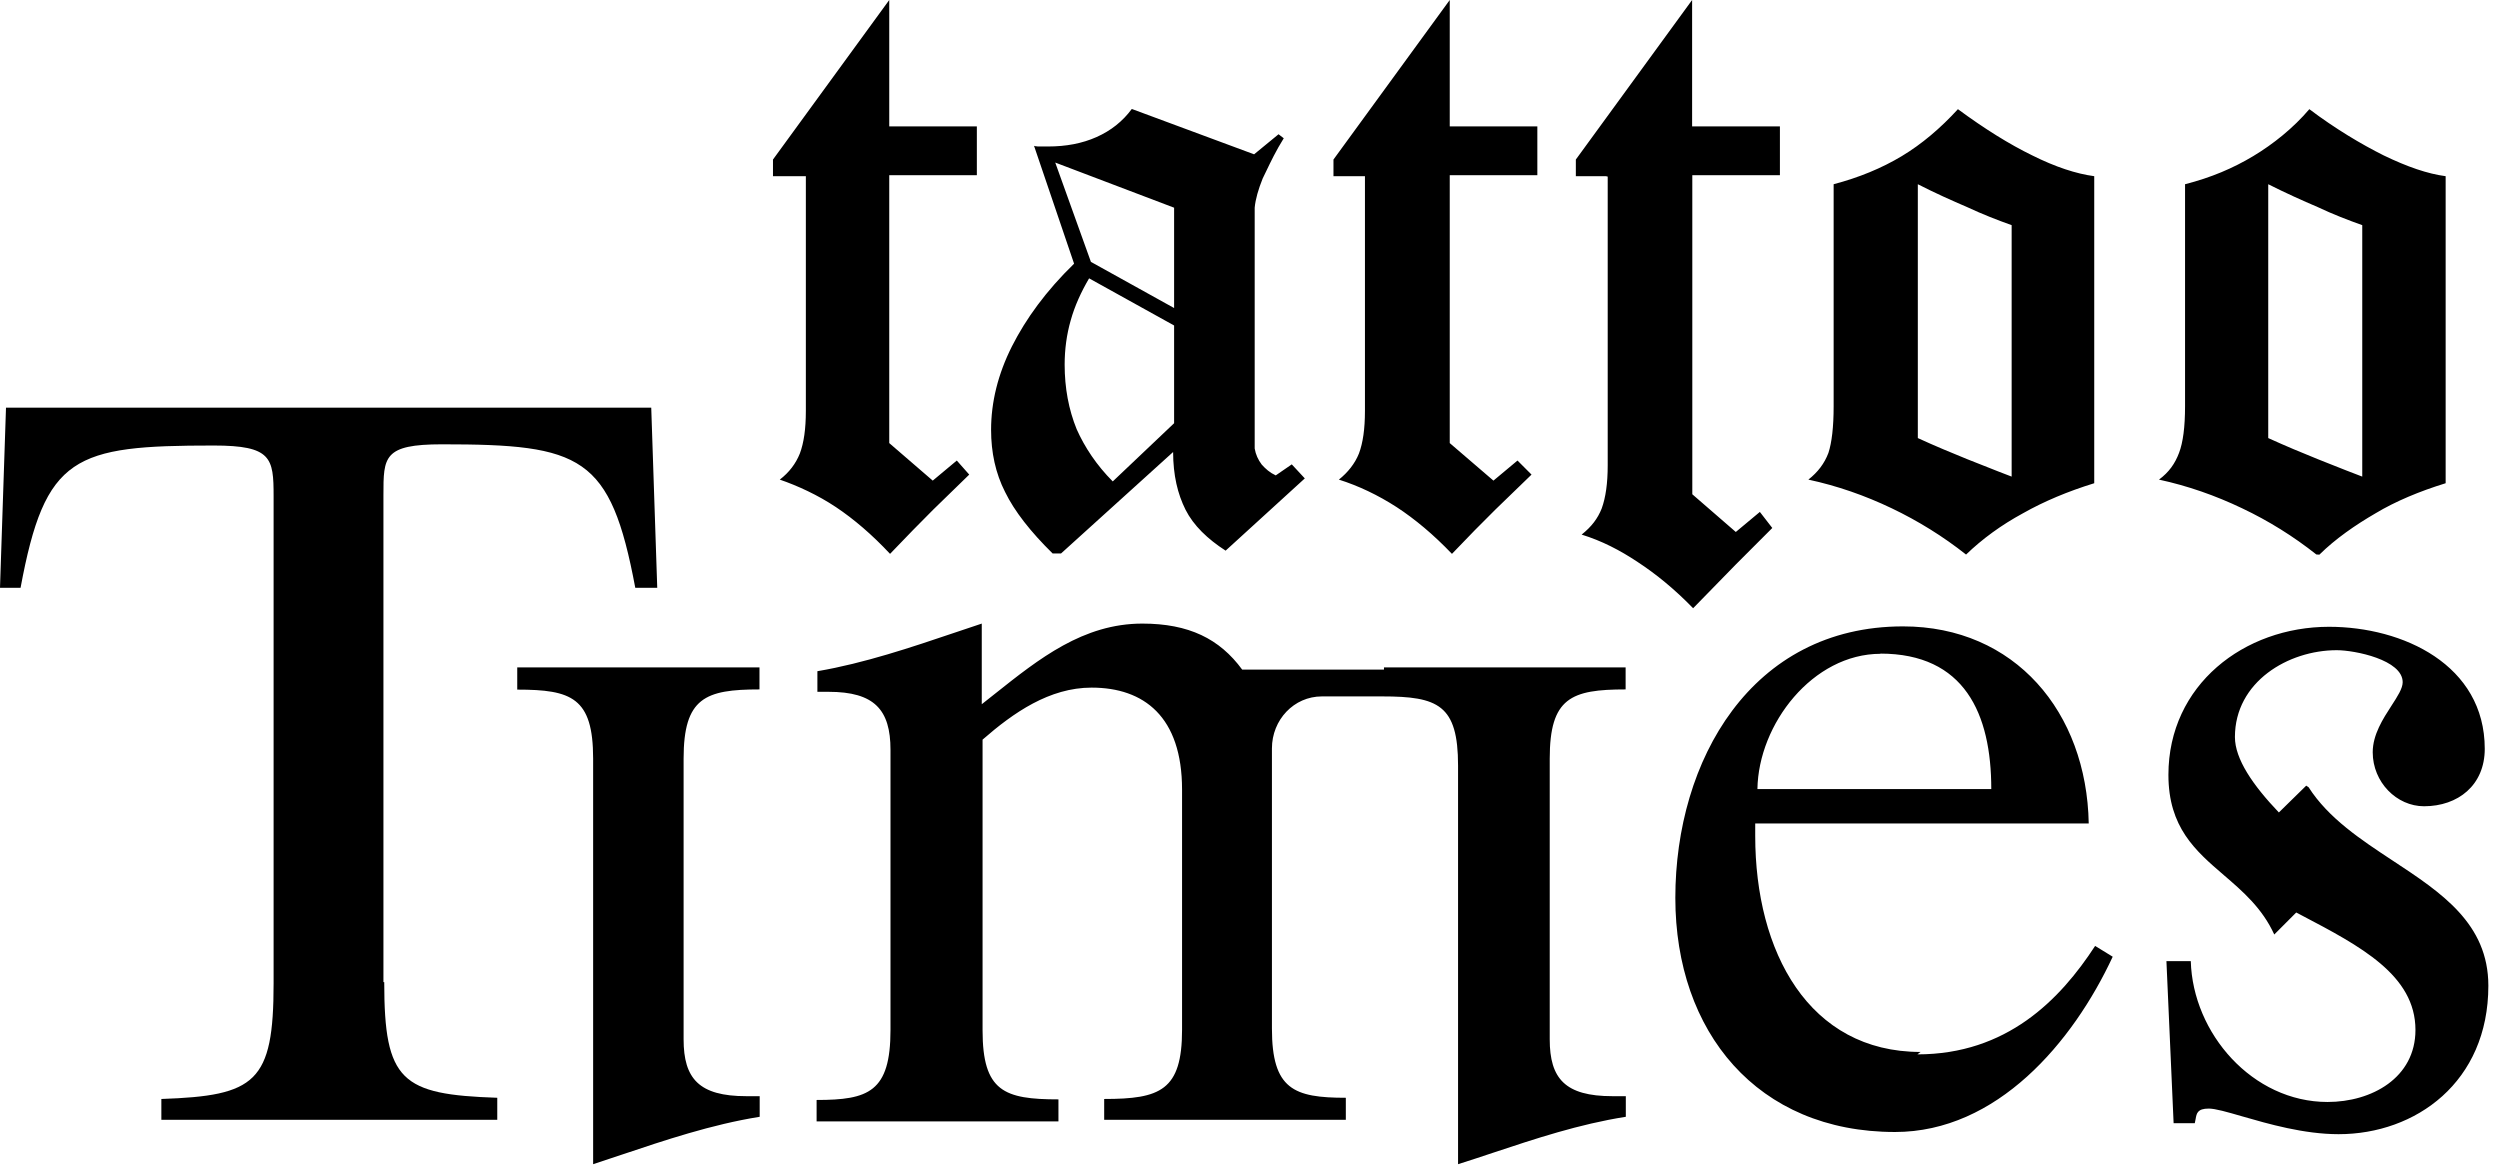 <svg width="193" height="90" viewBox="0 0 193 90" fill="none" xmlns="http://www.w3.org/2000/svg">
<path fill-rule="evenodd" clip-rule="evenodd" d="M61.995 13.602H59.674V12.316L68.65 0V9.76H75.413V13.525H68.65V34.206L72.008 37.104L73.865 35.554L74.825 36.639L72.039 39.35C71.064 40.326 69.95 41.457 68.712 42.758C67.319 41.271 65.926 40.078 64.533 39.148C63.141 38.219 61.593 37.506 60.2 37.026C60.927 36.468 61.438 35.787 61.748 35.012C62.057 34.191 62.212 33.107 62.212 31.728V13.602H61.995ZM102.944 13.602H105.266H105.374V31.728C105.374 33.107 105.219 34.191 104.91 35.012C104.6 35.787 104.059 36.468 103.362 37.026C104.879 37.506 106.38 38.219 107.819 39.148C109.243 40.078 110.667 41.271 112.091 42.758C113.329 41.457 114.443 40.326 115.433 39.35L118.234 36.639L117.151 35.554L115.294 37.104L111.92 34.206V13.525H118.683V9.76H111.92V0L102.944 12.316V13.602ZM91.523 39.35C90.909 38.119 90.569 36.691 90.564 34.896L81.913 42.727H81.263C79.56 41.054 78.322 39.474 77.595 37.987C76.852 36.53 76.512 34.919 76.512 33.184C76.512 31.046 77.038 28.893 78.121 26.739C79.204 24.601 80.752 22.463 82.919 20.357L79.826 11.253C79.844 11.28 79.989 11.295 80.133 11.309H80.907C82.3 11.309 83.538 11.077 84.652 10.581C85.766 10.085 86.664 9.373 87.376 8.412L96.816 11.913L98.704 10.364L99.106 10.674C98.511 11.627 98.1 12.488 97.765 13.187L97.765 13.188L97.764 13.189C97.664 13.399 97.571 13.594 97.481 13.773C97.141 14.624 96.924 15.368 96.862 16.034V34.625C96.94 35.09 97.125 35.492 97.404 35.864C97.713 36.205 98.023 36.484 98.487 36.701L99.725 35.849L100.731 36.933L94.618 42.51C93.225 41.612 92.142 40.574 91.523 39.35ZM79.823 11.247C79.823 11.249 79.824 11.251 79.826 11.253L79.823 11.247ZM90.641 23.78L84.219 20.217L81.464 12.549L90.641 16.034V23.78ZM90.641 25.128V32.673L85.905 37.166C84.667 35.926 83.739 34.532 83.12 33.138C82.501 31.619 82.191 29.946 82.191 28.149C82.191 26.972 82.346 25.825 82.656 24.741C82.965 23.625 83.46 22.541 84.079 21.488L90.641 25.128ZM151.863 35.446C150.687 34.966 149.403 34.439 148.056 33.819V14.222C149.387 14.903 150.672 15.477 151.863 15.988C153.055 16.546 154.216 16.995 155.299 17.382V36.794C154.607 36.534 153.91 36.257 153.195 35.972L153.194 35.972C152.758 35.798 152.315 35.622 151.863 35.446ZM151.771 42.805C150.006 41.41 148.087 40.218 146.045 39.242C143.971 38.25 141.835 37.506 139.607 37.026C140.334 36.453 140.845 35.787 141.154 34.966C141.417 34.16 141.557 32.952 141.557 31.372V14.222C143.507 13.71 145.271 12.982 146.818 12.053C148.366 11.123 149.821 9.884 151.152 8.428C153.21 9.946 155.129 11.139 156.878 11.991C158.673 12.889 160.282 13.416 161.675 13.602V37.305C159.663 37.925 157.806 38.699 156.166 39.629C154.51 40.527 153.04 41.596 151.771 42.82V42.805ZM121.655 13.602H123.976L124.115 13.633V35.926C124.115 37.305 123.961 38.405 123.651 39.257C123.342 40.032 122.877 40.651 122.103 41.271C123.651 41.751 125.044 42.464 126.437 43.393C127.86 44.323 129.315 45.516 130.708 46.956L134.035 43.548L136.821 40.76L135.861 39.52L134.004 41.069L130.646 38.157V13.525H137.409V9.76H130.631V0L121.655 12.316V13.602ZM175.108 33.819C176.47 34.439 177.739 34.966 178.931 35.446C179.242 35.569 179.552 35.692 179.859 35.815L179.86 35.815C180.712 36.154 181.548 36.486 182.366 36.794V17.382C181.283 16.995 180.107 16.546 178.931 15.988C177.739 15.477 176.455 14.903 175.108 14.222V33.819ZM173.096 39.242C175.155 40.218 177.058 41.41 178.822 42.805L179.055 42.82C180.293 41.596 181.84 40.527 183.388 39.629C184.935 38.699 186.792 37.925 188.804 37.305V13.602C187.411 13.416 185.864 12.889 184.007 11.991C182.304 11.139 180.293 9.946 178.281 8.428C177.043 9.884 175.495 11.123 173.948 12.053C172.4 12.982 170.698 13.71 168.686 14.222V31.372C168.686 32.952 168.531 34.16 168.221 34.966C167.912 35.787 167.448 36.453 166.674 37.026C168.887 37.506 171.023 38.25 173.096 39.242Z" fill="black"/>
<path d="M29.601 75.82V38.209C29.601 35.274 29.601 34.301 34.119 34.301C44.911 34.301 47.131 35.181 49.043 45.376H50.739L50.276 31.474H0.463L0 45.376H1.588C3.484 35.166 5.704 34.394 16.497 34.394C20.968 34.394 21.122 35.351 21.122 38.301V75.913C21.122 83.559 19.734 84.594 12.457 84.841V86.447H38.389V84.748C30.989 84.501 29.663 83.466 29.663 75.82" fill="black"/>
<path fill-rule="evenodd" clip-rule="evenodd" d="M95.896 51.693H106.843V51.523H125.498V53.223C121.289 53.223 119.639 53.871 119.639 58.567V80.238C119.639 83.266 120.826 84.625 124.48 84.625H125.513V86.216C121.917 86.78 118.508 87.914 115.284 88.986C114.362 89.293 113.454 89.595 112.562 89.876V59.108C112.562 54.412 111.021 53.763 106.704 53.763H102.048C99.889 53.763 98.193 55.57 98.193 57.779V79.404C98.193 84.1 99.889 84.748 103.898 84.748V86.447H85.243V84.841C89.56 84.841 91.255 84.192 91.255 79.497V60.961C91.255 55.323 88.311 53.084 84.271 53.084C81.018 53.084 78.243 55.014 75.854 57.1V79.543C75.854 84.254 77.519 84.872 81.712 84.872V86.571H63.042V84.918C67.05 84.918 68.746 84.3 68.746 79.512V57.887C68.746 54.798 67.513 53.408 63.967 53.408H63.103V51.817C66.719 51.203 70.387 49.962 73.749 48.826C74.444 48.591 75.126 48.36 75.792 48.141V54.366C76.132 54.099 76.47 53.83 76.809 53.561C80.22 50.85 83.629 48.141 88.188 48.141C91.78 48.141 94.154 49.315 95.896 51.693ZM135.503 64.529C135.503 73.488 139.635 81.211 148.269 81.211L148.022 81.397C154.914 81.397 159.03 77.195 161.744 73.025L163.101 73.859C160.017 80.485 154.158 87.39 146.296 87.39C135.658 87.39 129.336 79.666 129.336 69.317C129.336 58.706 135.195 48.357 146.912 48.357C155.546 48.357 161.096 54.968 161.25 63.572H135.503V64.529ZM145.155 50.458C151.661 50.458 153.727 55.092 153.727 60.915H135.673C135.75 55.895 139.944 50.473 145.186 50.473L145.155 50.458ZM39.931 53.238C44.125 53.238 45.79 53.856 45.79 58.567V89.876C46.493 89.647 47.214 89.405 47.951 89.157L47.951 89.157L47.951 89.157C51.285 88.037 54.935 86.81 58.648 86.216V84.625H57.615C53.961 84.625 52.774 83.266 52.774 80.238V58.567C52.774 53.871 54.439 53.223 58.632 53.223V51.523H39.931V53.068V53.238ZM178.04 60.652L175.928 62.722C173.924 60.621 172.536 58.598 172.536 56.899C172.536 52.636 176.652 50.195 180.399 50.195C181.786 50.195 185.487 50.937 185.487 52.666C185.487 53.146 185.09 53.759 184.625 54.476C183.968 55.491 183.174 56.715 183.174 58.073C183.174 60.39 185.024 62.243 187.136 62.243C189.757 62.243 191.823 60.621 191.823 57.81C191.823 51.323 185.502 48.388 179.798 48.388C173.261 48.388 167.402 52.867 167.402 59.818C167.402 63.88 169.495 65.68 171.673 67.553C173.139 68.813 174.643 70.106 175.573 72.144L177.269 70.445L177.656 70.648C182.215 73.041 186.473 75.276 186.473 79.512C186.473 83.219 183.082 85.073 179.69 85.073C173.893 85.073 169.283 79.775 169.129 74.198H167.248L167.803 86.71H169.437C169.466 86.603 169.484 86.497 169.501 86.394L169.501 86.394C169.577 85.95 169.639 85.582 170.516 85.582C171.022 85.582 171.933 85.845 173.089 86.18C175.103 86.762 177.864 87.559 180.538 87.559C186.489 87.559 192.101 83.543 192.101 76.098C192.101 71.301 188.47 68.91 184.738 66.453C182.271 64.828 179.759 63.174 178.225 60.776L178.04 60.652Z" fill="black"/>
</svg>

